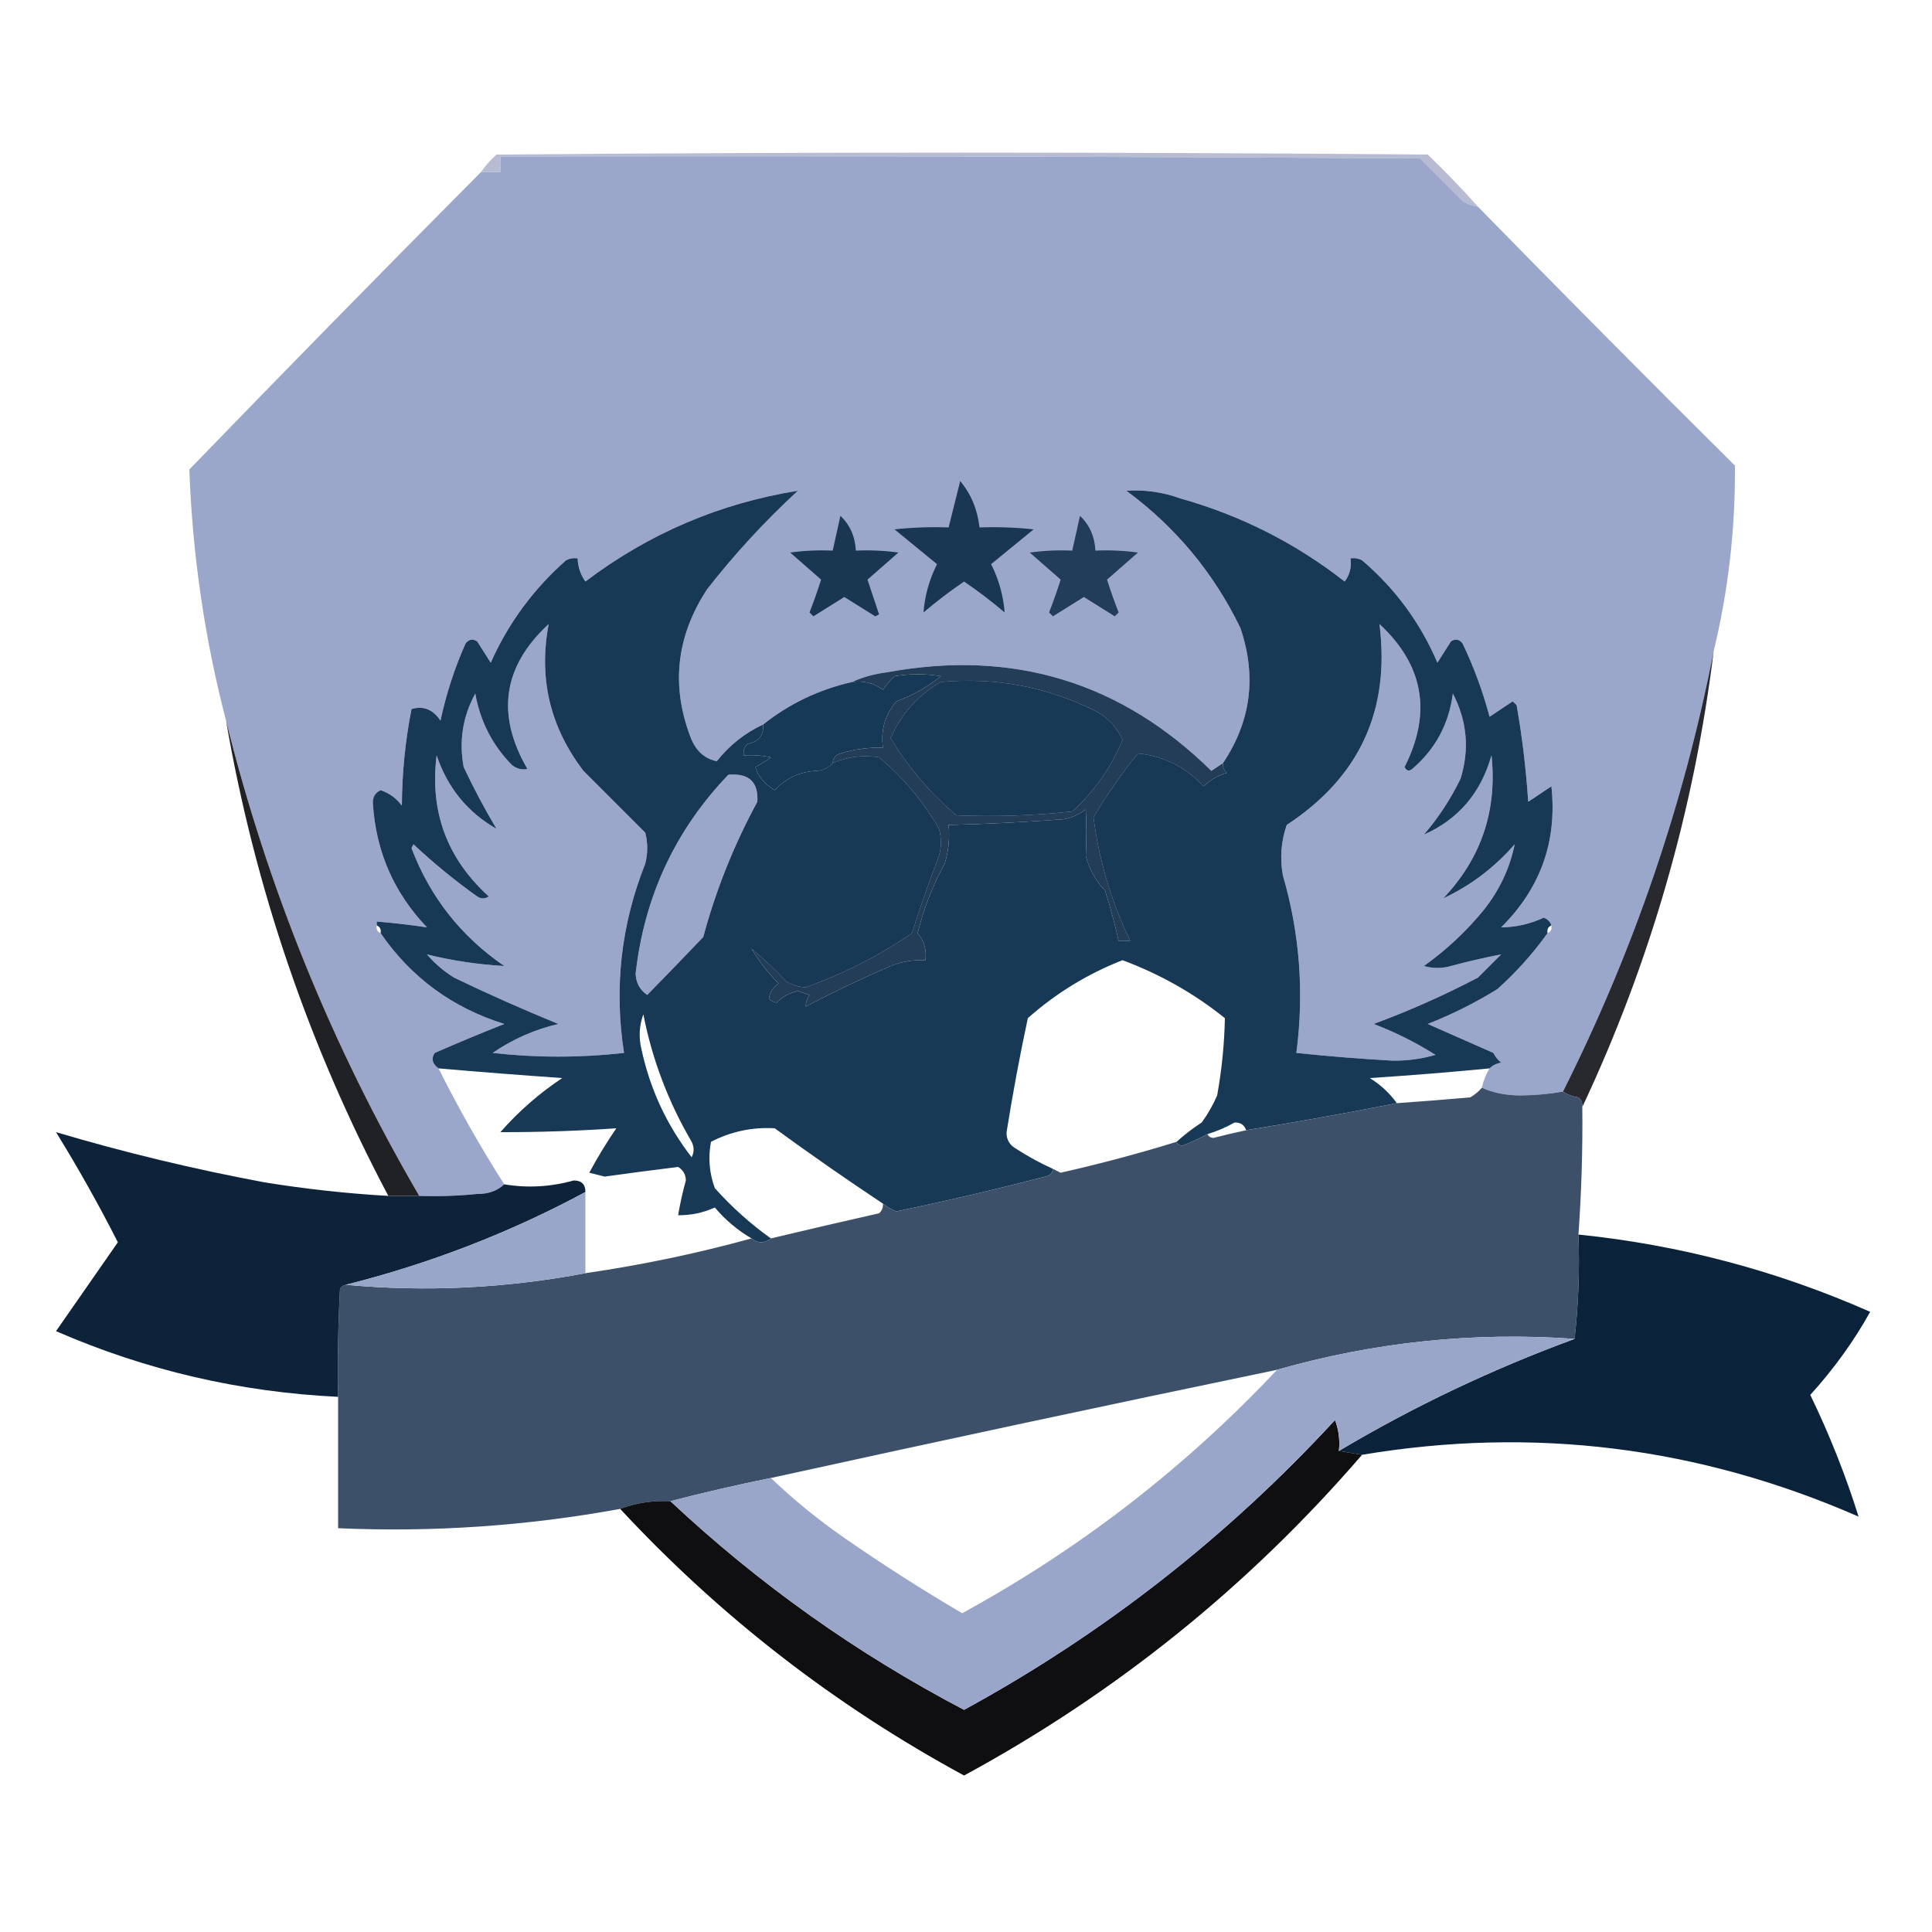 <?xml version="1.0" encoding="UTF-8"?>
<!DOCTYPE svg PUBLIC "-//W3C//DTD SVG 1.1//EN" "http://www.w3.org/Graphics/SVG/1.1/DTD/svg11.dtd">
<svg xmlns="http://www.w3.org/2000/svg" version="1.1" width="500px" height="500px" style="shape-rendering:geometricPrecision; text-rendering:geometricPrecision; image-rendering:optimizeQuality; fill-rule:evenodd; clip-rule:evenodd" xmlns:xlink="http://www.w3.org/1999/xlink">
<g><path style="opacity:0.772" fill="#a2a9c6" d="M 382.5,53.5 C 381.078,53.291 379.745,52.791 378.5,52C 374.833,48.333 371.167,44.667 367.5,41C 288.167,40.5 208.834,40.333 129.5,40.5C 129.5,41.833 129.5,43.167 129.5,44.5C 127.833,44.5 126.167,44.5 124.5,44.5C 125.625,42.871 126.959,41.371 128.5,40C 208.833,39.333 289.167,39.333 369.5,40C 374.037,44.369 378.37,48.869 382.5,53.5 Z"/></g>
<g><path style="opacity:1" fill="#9aa7cb" d="M 382.5,53.5 C 404.438,75.938 426.605,98.272 449,120.5C 449.123,136.842 447.289,152.842 443.5,168.5C 435.736,208.188 422.736,246.188 404.5,282.5C 400.916,283.131 397.249,283.465 393.5,283.5C 389.761,283.486 386.428,282.82 383.5,281.5C 383.893,279.716 384.559,278.05 385.5,276.5C 386.263,275.732 387.263,275.232 388.5,275C 387.619,274.292 386.953,273.458 386.5,272.5C 388.474,270.572 389.974,268.239 391,265.5C 394.461,257.617 397.628,249.617 400.5,241.5C 401.338,241.158 401.672,240.492 401.5,239.5C 414.502,206.479 422.002,172.146 424,136.5C 400.472,113.305 377.305,89.805 354.5,66C 284.5,65.333 214.5,65.333 144.5,66C 122.028,89.472 99.195,112.639 76,135.5C 75.077,137.034 74.577,138.701 74.5,140.5C 77.477,174.4 85.143,207.066 97.5,238.5C 97.5,238.833 97.5,239.167 97.5,239.5C 97.328,240.492 97.662,241.158 98.5,241.5C 101.844,252.515 106.511,262.849 112.5,272.5C 111.529,273.962 111.862,275.295 113.5,276.5C 118.66,286.825 124.327,296.825 130.5,306.5C 128.695,308.197 126.361,309.03 123.5,309C 118.511,309.499 113.511,309.666 108.5,309.5C 85.957,270.865 69.29,229.865 58.5,186.5C 52.968,165.277 49.801,143.61 49,121.5C 74.034,95.633 99.201,69.967 124.5,44.5C 126.167,44.5 127.833,44.5 129.5,44.5C 129.5,43.167 129.5,41.833 129.5,40.5C 208.834,40.333 288.167,40.5 367.5,41C 371.167,44.667 374.833,48.333 378.5,52C 379.745,52.791 381.078,53.291 382.5,53.5 Z M 401.5,239.5 C 401.189,238.522 400.522,237.855 399.5,237.5C 395.951,239.139 392.284,239.972 388.5,240C 398.707,229.878 403.04,217.711 401.5,203.5C 399.5,204.833 397.5,206.167 395.5,207.5C 394.954,199.083 393.954,190.749 392.5,182.5C 392.167,182.167 391.833,181.833 391.5,181.5C 389.5,182.833 387.5,184.167 385.5,185.5C 383.76,178.947 381.427,172.614 378.5,166.5C 377.635,165.417 376.635,165.251 375.5,166C 374.333,167.833 373.167,169.667 372,171.5C 367.575,161.155 361.075,152.322 352.5,145C 351.552,144.517 350.552,144.351 349.5,144.5C 349.819,146.75 349.319,148.75 348,150.5C 335.302,140.567 321.135,133.401 305.5,129C 300.935,127.355 296.269,126.688 291.5,127C 304.287,136.447 314.12,148.28 321,162.5C 325.261,174.982 323.761,186.649 316.5,197.5C 315.518,198.141 314.518,198.807 313.5,199.5C 290.094,176.474 262.094,167.974 229.5,174C 226.258,174.406 223.258,175.239 220.5,176.5C 211.923,178.459 204.256,182.126 197.5,187.5C 192.819,189.667 188.819,192.833 185.5,197C 182.54,196.394 180.373,194.561 179,191.5C 173.562,177.874 174.896,164.874 183,152.5C 190.097,143.4 197.931,134.9 206.5,127C 186.23,130.258 167.896,138.091 151.5,150.5C 150.232,148.696 149.565,146.696 149.5,144.5C 148.448,144.351 147.448,144.517 146.5,145C 138.07,152.428 131.57,161.261 127,171.5C 125.833,169.667 124.667,167.833 123.5,166C 122.365,165.251 121.365,165.417 120.5,166.5C 117.633,172.933 115.467,179.6 114,186.5C 112.06,183.598 109.56,182.598 106.5,183.5C 104.882,191.724 104.048,200.058 104,208.5C 102.587,206.586 100.753,205.253 98.5,204.5C 97.054,205.171 96.388,206.338 96.5,208C 97.305,220.432 101.971,231.099 110.5,240C 106.244,239.361 101.911,238.861 97.5,238.5C 85.143,207.066 77.477,174.4 74.5,140.5C 74.577,138.701 75.077,137.034 76,135.5C 99.195,112.639 122.028,89.472 144.5,66C 214.5,65.333 284.5,65.333 354.5,66C 377.305,89.805 400.472,113.305 424,136.5C 422.002,172.146 414.502,206.479 401.5,239.5 Z M 128.5,214.5 C 125.422,209.347 122.589,204.014 120,198.5C 118.752,191.785 119.752,185.452 123,179.5C 124.28,186.701 127.447,192.868 132.5,198C 133.759,198.982 135.092,199.315 136.5,199C 128.318,184.959 130.152,172.459 142,161.5C 139.331,175.493 142.331,188.16 151,199.5C 156.387,204.887 161.721,210.221 167,215.5C 167.667,218.167 167.667,220.833 167,223.5C 160.71,239.313 158.876,255.646 161.5,272.5C 150.185,273.768 138.852,273.768 127.5,272.5C 132.687,268.937 138.353,266.437 144.5,265C 135.382,261.275 126.382,257.275 117.5,253C 114.872,251.374 112.539,249.374 110.5,247C 117.043,248.62 123.71,249.62 130.5,250C 119.293,242.3 111.293,232.133 106.5,219.5C 106.667,219.167 106.833,218.833 107,218.5C 112.209,223.378 117.709,227.878 123.5,232C 124.5,232.667 125.5,232.667 126.5,232C 115.684,222.196 111.184,210.03 113,195.5C 115.836,203.896 121.003,210.229 128.5,214.5 Z M 373.5,232.5 C 380.593,229.188 386.76,224.521 392,218.5C 390.727,224.718 388.06,230.384 384,235.5C 379.462,241.039 374.296,245.872 368.5,250C 370.833,250.667 373.167,250.667 375.5,250C 379.894,248.816 384.227,247.816 388.5,247C 386.5,249 384.5,251 382.5,253C 373.75,257.583 364.75,261.583 355.5,265C 361.112,267.139 366.446,269.806 371.5,273C 367.922,274.037 364.256,274.537 360.5,274.5C 352.139,274.036 343.806,273.37 335.5,272.5C 337.545,256.897 336.379,241.564 332,226.5C 331.209,222.074 331.543,217.741 333,213.5C 351.846,201.142 359.846,183.809 357,161.5C 368.441,172.123 370.607,184.456 363.5,198.5C 364.002,199.521 364.668,199.688 365.5,199C 371.479,193.877 374.979,187.377 376,179.5C 379.672,186.56 380.339,193.893 378,201.5C 375.455,206.761 372.288,211.594 368.5,216C 377.398,212.08 383.231,205.247 386,195.5C 387.5,209.815 383.334,222.148 373.5,232.5 Z M 243.5,176.5 C 257.572,175.234 270.905,177.734 283.5,184C 286.695,185.695 289.028,188.195 290.5,191.5C 287.495,198.706 283.161,204.872 277.5,210C 267.515,211.083 257.515,211.416 247.5,211C 240.694,205.203 235.028,198.536 230.5,191C 233.291,184.713 237.624,179.88 243.5,176.5 Z M 311.5,203.5 C 321.202,213.571 327.202,225.571 329.5,239.5C 328.306,246.894 324.806,252.894 319,257.5C 309.475,253.989 300.642,249.323 292.5,243.5C 287.596,233.294 284.43,222.628 283,211.5C 286.444,205.724 290.277,200.224 294.5,195C 301.15,195.658 306.817,198.492 311.5,203.5 Z M 194.5,245.5 C 191.766,243.045 189.766,240.045 188.5,236.5C 191.249,227.007 195.082,218.007 200,209.5C 203.435,205.555 207.268,202.222 211.5,199.5C 213.153,199.34 214.486,198.674 215.5,197.5C 219.339,195.833 223.339,195.333 227.5,196C 233.796,201.289 238.962,207.456 243,214.5C 243.667,216.833 243.667,219.167 243,221.5C 240.469,228.091 238.136,234.758 236,241.5C 227.452,247.358 218.285,252.024 208.5,255.5C 206.701,255.423 205.034,254.923 203.5,254C 200.631,250.962 197.631,248.129 194.5,245.5 Z M 188.5,200.5 C 193.817,200.045 196.317,202.378 196,207.5C 189.96,218.62 185.293,230.287 182,242.5C 177.149,247.584 172.316,252.584 167.5,257.5C 165.6,256.203 164.6,254.37 164.5,252C 166.745,232.017 174.745,214.851 188.5,200.5 Z M 98.5,241.5 C 106.387,252.96 117.053,260.793 130.5,265C 124.43,267.41 118.43,269.91 112.5,272.5C 106.511,262.849 101.844,252.515 98.5,241.5 Z M 400.5,241.5 C 397.628,249.617 394.461,257.617 391,265.5C 389.974,268.239 388.474,270.572 386.5,272.5C 380.859,270.015 375.193,267.515 369.5,265C 375.779,262.527 381.779,259.527 387.5,256C 392.44,251.568 396.773,246.735 400.5,241.5 Z"/></g>
<g><path style="opacity:0.997" fill="#193753" d="M 248.5,124.5 C 251.292,127.835 252.959,131.835 253.5,136.5C 258.179,136.334 262.845,136.501 267.5,137C 263.833,140 260.167,143 256.5,146C 258.502,149.996 259.668,154.162 260,158.5C 256.642,155.642 253.142,152.975 249.5,150.5C 245.858,152.975 242.358,155.642 239,158.5C 239.332,154.162 240.498,149.996 242.5,146C 238.833,143 235.167,140 231.5,137C 236.155,136.501 240.821,136.334 245.5,136.5C 246.5,132.5 247.5,128.5 248.5,124.5 Z"/></g>
<g><path style="opacity:1" fill="#183956" d="M 197.5,187.5 C 197.684,190.321 196.351,191.988 193.5,192.5C 192.614,193.325 192.281,194.325 192.5,195.5C 194.857,195.337 197.19,195.503 199.5,196C 198.241,196.923 196.908,197.757 195.5,198.5C 196.123,200.845 197.789,202.845 200.5,204.5C 203.478,201.291 207.145,199.624 211.5,199.5C 207.268,202.222 203.435,205.555 200,209.5C 195.082,218.007 191.249,227.007 188.5,236.5C 189.766,240.045 191.766,243.045 194.5,245.5C 196.434,248.773 198.768,251.773 201.5,254.5C 199.985,255.591 199.152,256.924 199,258.5C 199.561,259.022 200.228,259.355 201,259.5C 202.473,257.954 204.306,256.954 206.5,256.5C 207.5,256.833 208.5,257.167 209.5,257.5C 208.873,258.417 208.539,259.417 208.5,260.5C 203.252,270.149 202.418,280.149 206,290.5C 212.445,296.941 219.945,301.774 228.5,305C 237.125,304.904 245.125,302.57 252.5,298C 254.049,296.786 255.215,295.286 256,293.5C 258.208,284.028 260.042,274.528 261.5,265C 254.993,258.262 247.659,252.762 239.5,248.5C 239.838,245.843 239.171,243.51 237.5,241.5C 239.063,235.134 241.397,229.134 244.5,223.5C 245.487,220.232 245.82,216.898 245.5,213.5C 255.409,213.257 265.409,212.757 275.5,212C 277.519,211.55 279.352,210.717 281,209.5C 281.186,213.516 281.186,217.516 281,221.5C 281.905,224.982 283.572,227.982 286,230.5C 287.363,234.814 288.53,239.147 289.5,243.5C 290.5,243.5 291.5,243.5 292.5,243.5C 300.642,249.323 309.475,253.989 319,257.5C 324.806,252.894 328.306,246.894 329.5,239.5C 327.202,225.571 321.202,213.571 311.5,203.5C 313.111,201.905 315.111,200.739 317.5,200C 316.748,199.329 316.414,198.496 316.5,197.5C 323.761,186.649 325.261,174.982 321,162.5C 314.12,148.28 304.287,136.447 291.5,127C 296.269,126.688 300.935,127.355 305.5,129C 321.135,133.401 335.302,140.567 348,150.5C 349.319,148.75 349.819,146.75 349.5,144.5C 350.552,144.351 351.552,144.517 352.5,145C 361.075,152.322 367.575,161.155 372,171.5C 373.167,169.667 374.333,167.833 375.5,166C 376.635,165.251 377.635,165.417 378.5,166.5C 381.427,172.614 383.76,178.947 385.5,185.5C 387.5,184.167 389.5,182.833 391.5,181.5C 391.833,181.833 392.167,182.167 392.5,182.5C 393.954,190.749 394.954,199.083 395.5,207.5C 397.5,206.167 399.5,204.833 401.5,203.5C 403.04,217.711 398.707,229.878 388.5,240C 392.284,239.972 395.951,239.139 399.5,237.5C 400.522,237.855 401.189,238.522 401.5,239.5C 400.662,239.842 400.328,240.508 400.5,241.5C 396.773,246.735 392.44,251.568 387.5,256C 381.779,259.527 375.779,262.527 369.5,265C 375.193,267.515 380.859,270.015 386.5,272.5C 386.953,273.458 387.619,274.292 388.5,275C 387.263,275.232 386.263,275.732 385.5,276.5C 375.188,277.498 364.855,278.332 354.5,279C 357.288,280.719 359.621,282.885 361.5,285.5C 348.402,288.088 335.402,290.421 322.5,292.5C 322.038,291.12 321.038,290.453 319.5,290.5C 317.297,291.767 314.963,292.767 312.5,293.5C 310.419,294.623 308.253,295.623 306,296.5C 305.235,296.43 304.735,296.097 304.5,295.5C 306.481,293.697 308.648,292.03 311,290.5C 312.586,288.33 313.92,285.996 315,283.5C 316.199,276.843 316.866,270.176 317,263.5C 309.027,257.094 300.194,252.094 290.5,248.5C 281.45,252.048 273.284,257.048 266,263.5C 263.912,273.274 262.079,283.108 260.5,293C 260.439,294.711 261.106,296.044 262.5,297C 265.727,299.112 269.06,300.945 272.5,302.5C 272.38,303.586 271.713,304.253 270.5,304.5C 257.716,307.823 244.882,310.823 232,313.5C 230.697,313.022 229.531,312.355 228.5,311.5C 219.047,305.22 209.713,298.72 200.5,292C 194.701,291.657 189.201,292.824 184,295.5C 183.233,299.594 183.566,303.594 185,307.5C 189.432,312.44 194.265,316.773 199.5,320.5C 197.833,321.833 196.167,321.833 194.5,320.5C 190.914,318.42 187.747,315.754 185,312.5C 182.003,313.866 178.836,314.533 175.5,314.5C 176.005,311.479 176.672,308.479 177.5,305.5C 177.471,303.971 176.804,302.804 175.5,302C 169.226,302.776 162.893,303.61 156.5,304.5C 155.167,304.167 153.833,303.833 152.5,303.5C 154.635,299.535 156.968,295.702 159.5,292C 149.532,292.689 139.532,293.022 129.5,293C 134.19,287.646 139.523,282.979 145.5,279C 134.82,278.256 124.154,277.423 113.5,276.5C 111.862,275.295 111.529,273.962 112.5,272.5C 118.43,269.91 124.43,267.41 130.5,265C 117.053,260.793 106.387,252.96 98.5,241.5C 98.672,240.508 98.338,239.842 97.5,239.5C 97.5,239.167 97.5,238.833 97.5,238.5C 101.911,238.861 106.244,239.361 110.5,240C 101.971,231.099 97.305,220.432 96.5,208C 96.388,206.338 97.054,205.171 98.5,204.5C 100.753,205.253 102.587,206.586 104,208.5C 104.048,200.058 104.882,191.724 106.5,183.5C 109.56,182.598 112.06,183.598 114,186.5C 115.467,179.6 117.633,172.933 120.5,166.5C 121.365,165.417 122.365,165.251 123.5,166C 124.667,167.833 125.833,169.667 127,171.5C 131.57,161.261 138.07,152.428 146.5,145C 147.448,144.517 148.448,144.351 149.5,144.5C 149.565,146.696 150.232,148.696 151.5,150.5C 167.896,138.091 186.23,130.258 206.5,127C 197.931,134.9 190.097,143.4 183,152.5C 174.896,164.874 173.562,177.874 179,191.5C 180.373,194.561 182.54,196.394 185.5,197C 188.819,192.833 192.819,189.667 197.5,187.5 Z M 128.5,214.5 C 121.003,210.229 115.836,203.896 113,195.5C 111.184,210.03 115.684,222.196 126.5,232C 125.5,232.667 124.5,232.667 123.5,232C 117.709,227.878 112.209,223.378 107,218.5C 106.833,218.833 106.667,219.167 106.5,219.5C 111.293,232.133 119.293,242.3 130.5,250C 123.71,249.62 117.043,248.62 110.5,247C 112.539,249.374 114.872,251.374 117.5,253C 126.382,257.275 135.382,261.275 144.5,265C 138.353,266.437 132.687,268.937 127.5,272.5C 138.852,273.768 150.185,273.768 161.5,272.5C 158.876,255.646 160.71,239.313 167,223.5C 167.667,220.833 167.667,218.167 167,215.5C 161.721,210.221 156.387,204.887 151,199.5C 142.331,188.16 139.331,175.493 142,161.5C 130.152,172.459 128.318,184.959 136.5,199C 135.092,199.315 133.759,198.982 132.5,198C 127.447,192.868 124.28,186.701 123,179.5C 119.752,185.452 118.752,191.785 120,198.5C 122.589,204.014 125.422,209.347 128.5,214.5 Z M 373.5,232.5 C 383.334,222.148 387.5,209.815 386,195.5C 383.231,205.247 377.398,212.08 368.5,216C 372.288,211.594 375.455,206.761 378,201.5C 380.339,193.893 379.672,186.56 376,179.5C 374.979,187.377 371.479,193.877 365.5,199C 364.668,199.688 364.002,199.521 363.5,198.5C 370.607,184.456 368.441,172.123 357,161.5C 359.846,183.809 351.846,201.142 333,213.5C 331.543,217.741 331.209,222.074 332,226.5C 336.379,241.564 337.545,256.897 335.5,272.5C 343.806,273.37 352.139,274.036 360.5,274.5C 364.256,274.537 367.922,274.037 371.5,273C 366.446,269.806 361.112,267.139 355.5,265C 364.75,261.583 373.75,257.583 382.5,253C 384.5,251 386.5,249 388.5,247C 384.227,247.816 379.894,248.816 375.5,250C 373.167,250.667 370.833,250.667 368.5,250C 374.296,245.872 379.462,241.039 384,235.5C 388.06,230.384 390.727,224.718 392,218.5C 386.76,224.521 380.593,229.188 373.5,232.5 Z M 243.5,176.5 C 237.624,179.88 233.291,184.713 230.5,191C 235.028,198.536 240.694,205.203 247.5,211C 257.515,211.416 267.515,211.083 277.5,210C 283.161,204.872 287.495,198.706 290.5,191.5C 289.028,188.195 286.695,185.695 283.5,184C 270.905,177.734 257.572,175.234 243.5,176.5 Z M 311.5,203.5 C 321.202,213.571 327.202,225.571 329.5,239.5C 328.306,246.894 324.806,252.894 319,257.5C 309.475,253.989 300.642,249.323 292.5,243.5C 287.596,233.294 284.43,222.628 283,211.5C 286.444,205.724 290.277,200.224 294.5,195C 301.15,195.658 306.817,198.492 311.5,203.5 Z M 194.5,245.5 C 191.766,243.045 189.766,240.045 188.5,236.5C 191.249,227.007 195.082,218.007 200,209.5C 203.435,205.555 207.268,202.222 211.5,199.5C 213.153,199.34 214.486,198.674 215.5,197.5C 219.339,195.833 223.339,195.333 227.5,196C 233.796,201.289 238.962,207.456 243,214.5C 243.667,216.833 243.667,219.167 243,221.5C 240.469,228.091 238.136,234.758 236,241.5C 227.452,247.358 218.285,252.024 208.5,255.5C 206.701,255.423 205.034,254.923 203.5,254C 200.631,250.962 197.631,248.129 194.5,245.5 Z M 188.5,200.5 C 174.745,214.851 166.745,232.017 164.5,252C 164.6,254.37 165.6,256.203 167.5,257.5C 172.316,252.584 177.149,247.584 182,242.5C 185.293,230.287 189.96,218.62 196,207.5C 196.317,202.378 193.817,200.045 188.5,200.5 Z M 239.5,248.5 C 247.659,252.762 254.993,258.262 261.5,265C 260.042,274.528 258.208,284.028 256,293.5C 255.215,295.286 254.049,296.786 252.5,298C 245.125,302.57 237.125,304.904 228.5,305C 219.945,301.774 212.445,296.941 206,290.5C 202.418,280.149 203.252,270.149 208.5,260.5C 215.659,256.755 222.993,253.255 230.5,250C 233.393,248.851 236.393,248.351 239.5,248.5 Z M 166.5,262.5 C 168.766,274.119 172.933,285.119 179,295.5C 179.667,296.833 179.667,298.167 179,299.5C 172.559,291.194 168.226,281.86 166,271.5C 165.264,268.408 165.431,265.408 166.5,262.5 Z"/></g>
<g><path style="opacity:0.997" fill="#1a3752" d="M 217.5,133.5 C 219.956,135.818 221.289,138.818 221.5,142.5C 225.182,142.335 228.848,142.501 232.5,143C 229.801,145.341 227.134,147.675 224.5,150C 225.505,153.029 226.505,156.029 227.5,159C 227.167,159.167 226.833,159.333 226.5,159.5C 223.809,157.797 221.143,156.13 218.5,154.5C 215.857,156.13 213.191,157.797 210.5,159.5C 210.167,159.167 209.833,158.833 209.5,158.5C 210.599,155.704 211.599,152.871 212.5,150C 209.866,147.675 207.199,145.341 204.5,143C 208.152,142.501 211.818,142.335 215.5,142.5C 216.167,139.5 216.833,136.5 217.5,133.5 Z"/></g>
<g><path style="opacity:0.933" fill="#1a3651" d="M 279.5,133.5 C 281.956,135.818 283.289,138.818 283.5,142.5C 287.182,142.335 290.848,142.501 294.5,143C 291.801,145.341 289.134,147.675 286.5,150C 287.401,152.871 288.401,155.704 289.5,158.5C 289.167,158.833 288.833,159.167 288.5,159.5C 285.809,157.797 283.143,156.13 280.5,154.5C 277.857,156.13 275.191,157.797 272.5,159.5C 272.167,159.167 271.833,158.833 271.5,158.5C 272.599,155.704 273.599,152.871 274.5,150C 271.866,147.675 269.199,145.341 266.5,143C 270.152,142.501 273.818,142.335 277.5,142.5C 278.167,139.5 278.833,136.5 279.5,133.5 Z"/></g>
<g><path style="opacity:0.963" fill="#1b3650" d="M 316.5,197.5 C 316.414,198.496 316.748,199.329 317.5,200C 315.111,200.739 313.111,201.905 311.5,203.5C 306.817,198.492 301.15,195.658 294.5,195C 290.277,200.224 286.444,205.724 283,211.5C 284.43,222.628 287.596,233.294 292.5,243.5C 291.5,243.5 290.5,243.5 289.5,243.5C 288.53,239.147 287.363,234.814 286,230.5C 283.572,227.982 281.905,224.982 281,221.5C 281.186,217.516 281.186,213.516 281,209.5C 279.352,210.717 277.519,211.55 275.5,212C 265.409,212.757 255.409,213.257 245.5,213.5C 245.82,216.898 245.487,220.232 244.5,223.5C 241.397,229.134 239.063,235.134 237.5,241.5C 239.171,243.51 239.838,245.843 239.5,248.5C 236.393,248.351 233.393,248.851 230.5,250C 222.993,253.255 215.659,256.755 208.5,260.5C 208.539,259.417 208.873,258.417 209.5,257.5C 208.5,257.167 207.5,256.833 206.5,256.5C 204.306,256.954 202.473,257.954 201,259.5C 200.228,259.355 199.561,259.022 199,258.5C 199.152,256.924 199.985,255.591 201.5,254.5C 198.768,251.773 196.434,248.773 194.5,245.5C 197.631,248.129 200.631,250.962 203.5,254C 205.034,254.923 206.701,255.423 208.5,255.5C 218.285,252.024 227.452,247.358 236,241.5C 238.136,234.758 240.469,228.091 243,221.5C 243.667,219.167 243.667,216.833 243,214.5C 238.962,207.456 233.796,201.289 227.5,196C 223.339,195.333 219.339,195.833 215.5,197.5C 215.577,196.25 216.244,195.417 217.5,195C 221.086,193.892 224.753,193.392 228.5,193.5C 227.884,188.95 229.051,184.95 232,181.5C 236.164,179.999 239.997,177.832 243.5,175C 239.5,174.333 235.5,174.333 231.5,175C 230.382,176.074 229.382,177.24 228.5,178.5C 226.132,176.777 223.466,176.11 220.5,176.5C 223.258,175.239 226.258,174.406 229.5,174C 262.094,167.974 290.094,176.474 313.5,199.5C 314.518,198.807 315.518,198.141 316.5,197.5 Z M 243.5,176.5 C 237.624,179.88 233.291,184.713 230.5,191C 235.028,198.536 240.694,205.203 247.5,211C 257.515,211.416 267.515,211.083 277.5,210C 283.161,204.872 287.495,198.706 290.5,191.5C 289.028,188.195 286.695,185.695 283.5,184C 270.905,177.734 257.572,175.234 243.5,176.5 Z"/></g>
<g><path style="opacity:1" fill="#173958" d="M 215.5,197.5 C 214.486,198.674 213.153,199.34 211.5,199.5C 207.145,199.624 203.478,201.291 200.5,204.5C 197.789,202.845 196.123,200.845 195.5,198.5C 196.908,197.757 198.241,196.923 199.5,196C 197.19,195.503 194.857,195.337 192.5,195.5C 192.281,194.325 192.614,193.325 193.5,192.5C 196.351,191.988 197.684,190.321 197.5,187.5C 204.256,182.126 211.923,178.459 220.5,176.5C 223.466,176.11 226.132,176.777 228.5,178.5C 229.382,177.24 230.382,176.074 231.5,175C 235.5,174.333 239.5,174.333 243.5,175C 239.997,177.832 236.164,179.999 232,181.5C 229.051,184.95 227.884,188.95 228.5,193.5C 224.753,193.392 221.086,193.892 217.5,195C 216.244,195.417 215.577,196.25 215.5,197.5 Z"/></g>
<g><path style="opacity:0.857" fill="#05060c" d="M 443.5,168.5 C 438.413,209.746 427.08,249.08 409.5,286.5C 409.586,285.504 409.252,284.671 408.5,284C 406.942,283.79 405.609,283.29 404.5,282.5C 422.736,246.188 435.736,208.188 443.5,168.5 Z"/></g>
<g><path style="opacity:0.889" fill="#04060b" d="M 58.5,186.5 C 69.29,229.865 85.957,270.865 108.5,309.5C 105.833,309.5 103.167,309.5 100.5,309.5C 79.964,270.754 65.964,229.754 58.5,186.5 Z"/></g>
<g><path style="opacity:1" fill="#3c5169" d="M 383.5,281.5 C 386.428,282.82 389.761,283.486 393.5,283.5C 397.249,283.465 400.916,283.131 404.5,282.5C 405.609,283.29 406.942,283.79 408.5,284C 409.252,284.671 409.586,285.504 409.5,286.5C 409.619,297.518 409.286,308.518 408.5,319.5C 408.827,328.682 408.493,337.682 407.5,346.5C 381.411,344.635 355.744,347.302 330.5,354.5C 286.773,363.579 243.107,372.912 199.5,382.5C 190.675,384.297 182.008,386.297 173.5,388.5C 168.9,388.28 164.567,388.946 160.5,390.5C 136.387,394.915 112.054,396.581 87.5,395.5C 87.5,384.167 87.5,372.833 87.5,361.5C 87.334,352.161 87.5,342.827 88,333.5C 88.383,332.944 88.883,332.611 89.5,332.5C 110.201,334.409 130.868,333.409 151.5,329.5C 166.142,327.373 180.475,324.373 194.5,320.5C 196.167,321.833 197.833,321.833 199.5,320.5C 208.8,318.273 218.134,316.106 227.5,314C 228.252,313.329 228.586,312.496 228.5,311.5C 229.531,312.355 230.697,313.022 232,313.5C 244.882,310.823 257.716,307.823 270.5,304.5C 271.713,304.253 272.38,303.586 272.5,302.5C 273.15,302.804 273.817,303.137 274.5,303.5C 284.645,301.207 294.645,298.541 304.5,295.5C 304.735,296.097 305.235,296.43 306,296.5C 308.253,295.623 310.419,294.623 312.5,293.5C 312.735,294.097 313.235,294.43 314,294.5C 316.835,293.767 319.668,293.1 322.5,292.5C 335.402,290.421 348.402,288.088 361.5,285.5C 367.832,285.056 374.165,284.556 380.5,284C 381.691,283.302 382.691,282.469 383.5,281.5 Z"/></g>
<g><path style="opacity:1" fill="#0c233a" d="M 100.5,309.5 C 103.167,309.5 105.833,309.5 108.5,309.5C 113.511,309.666 118.511,309.499 123.5,309C 126.361,309.03 128.695,308.197 130.5,306.5C 136.491,307.507 142.491,307.174 148.5,305.5C 150.516,305.516 151.516,306.516 151.5,308.5C 131.934,319.028 111.267,327.028 89.5,332.5C 88.883,332.611 88.383,332.944 88,333.5C 87.5,342.827 87.334,352.161 87.5,361.5C 62.006,360.272 37.673,354.605 14.5,344.5C 19.833,336.833 25.167,329.167 30.5,321.5C 25.547,311.757 20.213,302.257 14.5,293C 32.169,298.25 50.169,302.583 68.5,306C 79.111,307.717 89.778,308.884 100.5,309.5 Z"/></g>
<g><path style="opacity:1" fill="#97a6c9" d="M 151.5,308.5 C 151.5,315.5 151.5,322.5 151.5,329.5C 130.868,333.409 110.201,334.409 89.5,332.5C 111.267,327.028 131.934,319.028 151.5,308.5 Z"/></g>
<g><path style="opacity:1" fill="#0b233a" d="M 408.5,319.5 C 434.727,322.187 459.894,328.854 484,339.5C 479.774,347.104 474.607,354.27 468.5,361C 473.479,371.29 477.646,381.79 481,392.5C 439.651,374.407 396.818,369.074 352.5,376.5C 350.5,376.167 348.5,375.833 346.5,375.5C 365.866,363.986 386.199,354.319 407.5,346.5C 408.493,337.682 408.827,328.682 408.5,319.5 Z"/></g>
<g><path style="opacity:0.944" fill="#020204" d="M 346.5,375.5 C 348.5,375.833 350.5,376.167 352.5,376.5C 323.2,410.472 288.867,438.139 249.5,459.5C 216.007,441.329 186.341,418.329 160.5,390.5C 164.567,388.946 168.9,388.28 173.5,388.5C 196.383,409.942 221.716,427.942 249.5,442.5C 285.509,422.847 317.509,397.847 345.5,367.5C 346.48,370.086 346.813,372.753 346.5,375.5 Z"/></g>
<g><path style="opacity:1" fill="#99a6ca" d="M 407.5,346.5 C 386.199,354.319 365.866,363.986 346.5,375.5C 346.813,372.753 346.48,370.086 345.5,367.5C 317.509,397.847 285.509,422.847 249.5,442.5C 221.716,427.942 196.383,409.942 173.5,388.5C 182.008,386.297 190.675,384.297 199.5,382.5C 205.396,388.126 211.729,393.293 218.5,398C 228.412,404.874 238.579,411.374 249,417.5C 279.493,400.844 306.66,379.844 330.5,354.5C 355.744,347.302 381.411,344.635 407.5,346.5 Z"/></g>
</svg>
